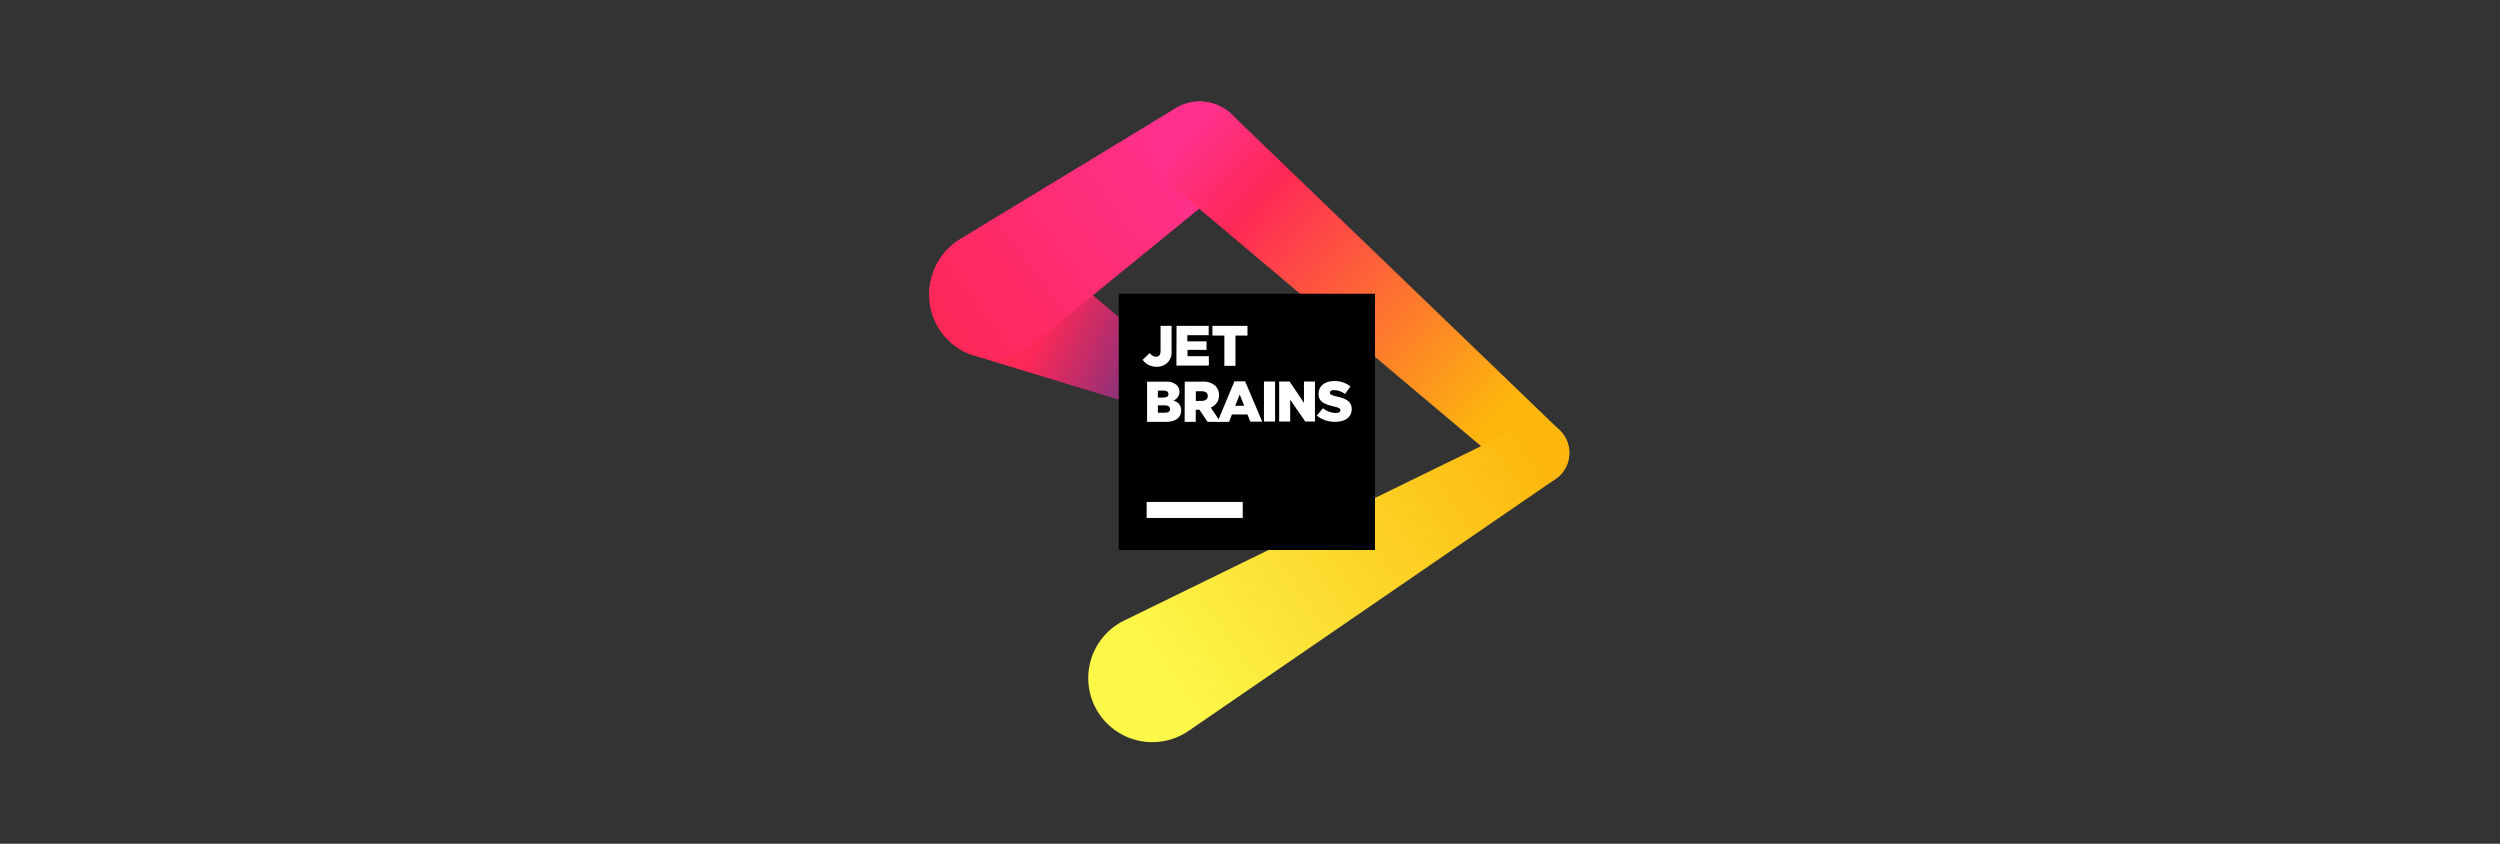 <svg width="400" height="135" viewBox="0 0 400 135" fill="none" xmlns="http://www.w3.org/2000/svg">
<rect x="0" y="0" width="400" height="135" fill="#333333" stroke="none"/>
<g clip-path="url(#clip0_135_71)">
<path d="M193.732 63.201L165.477 39.285C164.322 38.319 162.97 37.619 161.515 37.235C160.06 36.851 158.538 36.792 157.057 37.062C155.577 37.333 154.174 37.925 152.949 38.799C151.723 39.673 150.705 40.805 149.967 42.117C149.228 43.428 148.788 44.886 148.677 46.387C148.565 47.888 148.786 49.394 149.322 50.8C149.859 52.206 150.698 53.477 151.782 54.522C152.865 55.567 154.164 56.361 155.589 56.846H155.691L155.958 56.928L191.6 67.787C191.859 67.88 192.132 67.929 192.407 67.93C192.961 67.927 193.499 67.744 193.94 67.408C194.38 67.071 194.699 66.601 194.848 66.067C194.997 65.533 194.968 64.965 194.766 64.45C194.563 63.934 194.198 63.498 193.726 63.208L193.732 63.201Z" fill="url(#paint0_linear_135_71)"/>
<path d="M199.397 23.718C199.405 22.373 199.049 21.051 198.365 19.893C197.682 18.734 196.697 17.782 195.516 17.139C194.335 16.495 193.001 16.184 191.657 16.238C190.313 16.292 189.009 16.709 187.883 17.445L153.375 38.396C152.201 39.161 151.197 40.158 150.424 41.326C149.651 42.494 149.126 43.808 148.88 45.187C148.635 46.566 148.675 47.98 148.997 49.343C149.32 50.706 149.918 51.989 150.755 53.111C151.593 54.234 152.651 55.173 153.866 55.871C155.08 56.569 156.425 57.01 157.816 57.168C159.208 57.326 160.617 57.197 161.957 56.789C163.297 56.381 164.539 55.703 165.606 54.796L196.541 29.588L196.787 29.383C197.605 28.683 198.261 27.814 198.712 26.836C199.162 25.859 199.396 24.795 199.397 23.718Z" fill="url(#paint1_linear_135_71)"/>
<path d="M249.582 68.867L197.225 18.444C196.516 17.732 195.671 17.171 194.74 16.794C193.808 16.418 192.811 16.233 191.807 16.252C190.803 16.27 189.812 16.491 188.896 16.902C187.979 17.313 187.155 17.904 186.473 18.641C185.791 19.378 185.264 20.246 184.926 21.191C184.587 22.137 184.443 23.141 184.502 24.144C184.561 25.146 184.822 26.127 185.269 27.026C185.716 27.925 186.341 28.725 187.105 29.377L187.2 29.459L242.824 76.322C243.558 76.937 244.452 77.331 245.402 77.455C246.352 77.58 247.317 77.43 248.185 77.025C249.053 76.619 249.787 75.974 250.301 75.166C250.815 74.357 251.087 73.419 251.085 72.461C251.085 71.792 250.952 71.13 250.694 70.513C250.436 69.896 250.058 69.336 249.582 68.867Z" fill="url(#paint2_linear_135_71)"/>
<path d="M251.091 72.482C251.098 71.552 250.847 70.639 250.366 69.844C249.885 69.049 249.192 68.403 248.366 67.978C247.539 67.553 246.611 67.366 245.684 67.437C244.758 67.508 243.869 67.835 243.117 68.382L179.765 99.337C178.502 99.971 177.384 100.86 176.481 101.948C175.578 103.036 174.909 104.299 174.518 105.657C174.127 107.016 174.02 108.44 174.206 109.842C174.392 111.243 174.865 112.591 175.597 113.801C176.329 115.01 177.303 116.055 178.458 116.87C179.613 117.685 180.924 118.253 182.309 118.537C183.694 118.82 185.123 118.815 186.505 118.52C187.888 118.225 189.195 117.647 190.343 116.823L248.925 76.616C249.594 76.153 250.14 75.536 250.518 74.816C250.895 74.096 251.092 73.294 251.091 72.482Z" fill="url(#paint3_linear_135_71)"/>
<path d="M179 47H220V88H179V47Z" fill="black"/>
<path d="M183.462 80.312H198.837V82.875H183.462V80.312Z" fill="white"/>
<path d="M182.82 57.571L183.961 56.492C184.07 56.663 184.217 56.806 184.392 56.909C184.566 57.013 184.763 57.073 184.965 57.086C185.403 57.086 185.69 56.779 185.69 56.184V52.139H187.453V56.198C187.479 56.525 187.437 56.853 187.329 57.163C187.22 57.472 187.048 57.756 186.824 57.995C186.593 58.221 186.318 58.398 186.016 58.516C185.714 58.633 185.392 58.688 185.068 58.678C184.631 58.696 184.196 58.604 183.803 58.41C183.411 58.217 183.073 57.929 182.82 57.571Z" fill="white"/>
<path d="M188.246 52.139H193.391V53.635H189.974V54.612H193.043V55.979H190.002V56.997H193.418V58.501H188.225L188.246 52.139Z" fill="white"/>
<path d="M195.899 53.69H193.986V52.139H199.596V53.69H197.676V58.535H195.899V53.69Z" fill="white"/>
<path d="M183.531 61.063H186.551C186.865 61.037 187.18 61.074 187.479 61.171C187.779 61.269 188.055 61.424 188.294 61.63C188.429 61.766 188.536 61.928 188.608 62.107C188.68 62.285 188.714 62.476 188.71 62.669C188.716 62.98 188.623 63.286 188.445 63.542C188.267 63.798 188.013 63.992 187.72 64.097C188.083 64.163 188.411 64.358 188.644 64.644C188.877 64.931 189 65.292 188.991 65.662C188.991 66.816 188.095 67.5 186.565 67.5H183.531V61.063ZM186.947 63.038C186.947 62.682 186.66 62.491 186.141 62.491H185.26V63.611H186.114C186.647 63.611 186.961 63.427 186.961 63.058L186.947 63.038ZM186.332 64.855H185.26V66.037H186.367C186.913 66.037 187.214 65.826 187.214 65.45C187.2 65.088 186.941 64.855 186.346 64.855H186.332Z" fill="white"/>
<path d="M189.558 61.063H192.393C192.769 61.032 193.147 61.077 193.504 61.194C193.862 61.312 194.193 61.499 194.478 61.746C194.669 61.942 194.819 62.176 194.916 62.432C195.014 62.688 195.058 62.962 195.045 63.236C195.057 63.661 194.937 64.08 194.7 64.434C194.464 64.788 194.124 65.059 193.726 65.211L195.257 67.5H193.207L191.915 65.559H191.321V67.5H189.544L189.558 61.063ZM192.291 64.138C192.885 64.138 193.248 63.844 193.248 63.373C193.248 62.86 192.872 62.6 192.284 62.6H191.334V64.152L192.291 64.138Z" fill="white"/>
<path d="M197.512 61.015H199.22L201.954 67.466H200.047L199.589 66.311H197.109L196.651 67.5H194.799L197.512 61.015ZM199.07 64.931L198.353 63.12L197.628 64.931H199.07Z" fill="white"/>
<path d="M202.233 61.042H204.01V67.445H202.233V61.042Z" fill="white"/>
<path d="M204.667 61.042H206.334L208.637 64.459V61.042H210.393V67.445H208.842L206.43 63.933V67.445H204.667V61.042Z" fill="white"/>
<path d="M210.687 66.496L211.671 65.314C212.247 65.796 212.97 66.068 213.721 66.086C214.206 66.086 214.459 65.915 214.459 65.642C214.459 65.362 214.254 65.225 213.372 65.02C212.005 64.706 210.96 64.337 210.96 63.018C210.96 61.829 211.903 60.968 213.44 60.968C214.391 60.932 215.323 61.235 216.071 61.822L215.217 63.038C214.7 62.648 214.074 62.428 213.427 62.41C212.996 62.41 212.784 62.58 212.784 62.819C212.784 63.113 213.003 63.243 213.898 63.441C215.367 63.763 216.276 64.241 216.276 65.437C216.276 66.742 215.244 67.487 213.693 67.487C212.604 67.533 211.535 67.181 210.687 66.496Z" fill="white"/>
</g>
<defs>
<linearGradient id="paint0_linear_135_71" x1="160.304" y1="47.792" x2="194.559" y2="64.452" gradientUnits="userSpaceOnUse">
<stop offset="0.21" stop-color="#FE2857"/>
<stop offset="1" stop-color="#293896"/>
</linearGradient>
<linearGradient id="paint1_linear_135_71" x1="149.876" y1="53.737" x2="194.682" y2="20.507" gradientUnits="userSpaceOnUse">
<stop stop-color="#FE2857"/>
<stop offset="0.01" stop-color="#FE2857"/>
<stop offset="0.86" stop-color="#FF318C"/>
</linearGradient>
<linearGradient id="paint2_linear_135_71" x1="188.683" y1="20.746" x2="247.518" y2="74.169" gradientUnits="userSpaceOnUse">
<stop offset="0.02" stop-color="#FF318C"/>
<stop offset="0.21" stop-color="#FE2857"/>
<stop offset="0.86" stop-color="#FDB60D"/>
</linearGradient>
<linearGradient id="paint3_linear_135_71" x1="244.231" y1="67.363" x2="175.631" y2="114.582" gradientUnits="userSpaceOnUse">
<stop offset="0.01" stop-color="#FDB60D"/>
<stop offset="0.86" stop-color="#FCF84A"/>
</linearGradient>
<clipPath id="clip0_135_71">
<rect width="123" height="123" fill="white" transform="translate(138 6)"/>
</clipPath>
</defs>
</svg>
